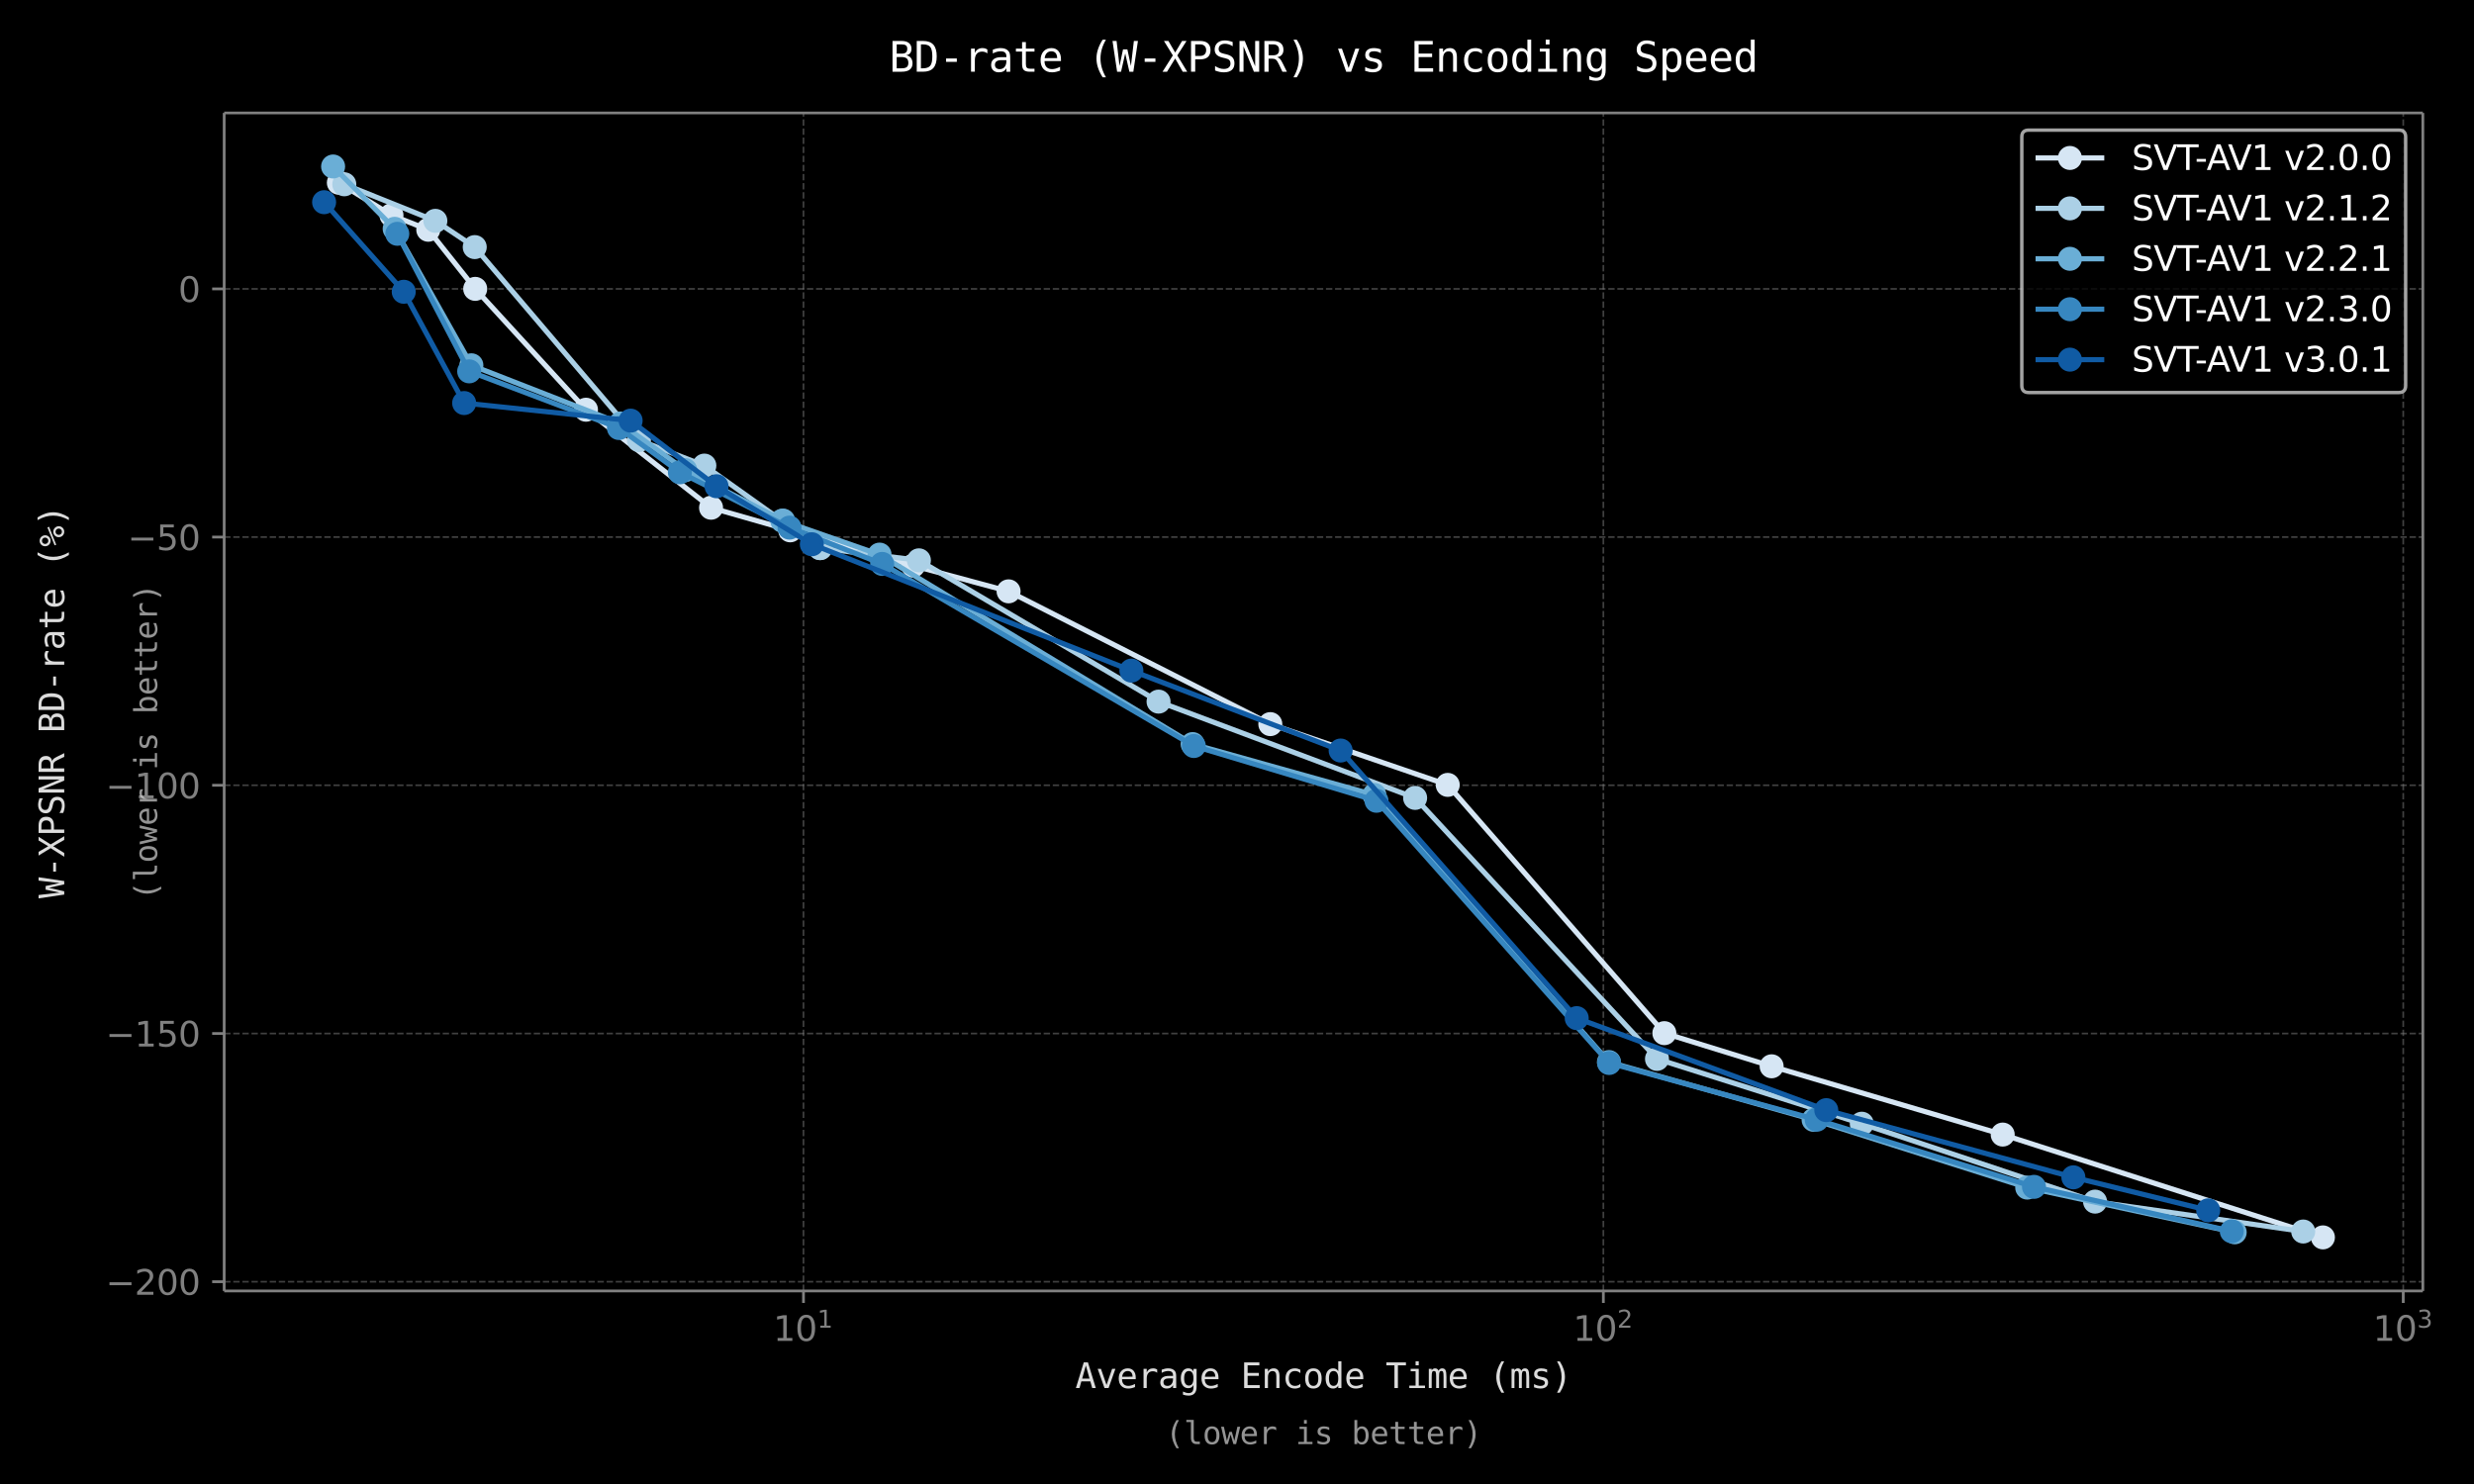 <!DOCTYPE svg  PUBLIC '-//W3C//DTD SVG 1.1//EN'  'http://www.w3.org/Graphics/SVG/1.1/DTD/svg11.dtd'>
<svg width="720pt" height="432pt" version="1.1" viewBox="0 0 720 432" xmlns="http://www.w3.org/2000/svg" xmlns:xlink="http://www.w3.org/1999/xlink"><defs><style type="text/css">*{stroke-linejoin: round; stroke-linecap: butt}</style></defs><g id="figure_1"><g id="patch_1"><path d="m0 432h720v-432h-720z"/></g><g id="axes_1"><g id="patch_2"><path d="m65.24 375.8h639.87v-342.92h-639.87z"/></g><g id="matplotlib.axis_1"><g id="xtick_1"><g id="line2d_1"><path d="m233.83 375.8v-342.92" clip-path="url(#pfe54d475d3)" fill="none" stroke="#808080" stroke-dasharray="1.85,0.8" stroke-opacity=".5" stroke-width=".5"/></g><g id="line2d_2"><defs><path id="m65450ee35b" d="m0 0v3.5" stroke="#808080" stroke-width=".8"/></defs><use x="233.832" y="375.797" fill="#808080" stroke="#808080" stroke-width=".8" xlink:href="#m65450ee35b"/></g><g id="text_1"><!-- $\mathdefault{10^{1}}$ --><g transform="translate(225.03 390.4) scale(.1 -.1)" fill="#808080"><defs><path id="DejaVuSans-31" transform="scale(.016)" d="m794 531h1031v3560l-1122-225v575l1116 225h631v-4135h1031v-531h-2687v531z"/><path id="DejaVuSans-30" transform="scale(.016)" d="m2034 4250q-487 0-733-480-245-479-245-1442 0-959 245-1439 246-480 733-480 491 0 736 480 246 480 246 1439 0 963-246 1442-245 480-736 480zm0 500q785 0 1199-621 414-620 414-1801 0-1178-414-1799-414-620-1199-620-784 0-1198 620-414 621-414 1799 0 1181 414 1801 414 621 1198 621z"/></defs><use transform="translate(0 .684)" xlink:href="#DejaVuSans-31"/><use transform="translate(63.623 .684)" xlink:href="#DejaVuSans-30"/><use transform="translate(128.2 38.966) scale(.7)" xlink:href="#DejaVuSans-31"/></g></g></g><g id="xtick_2"><g id="line2d_3"><path d="m466.62 375.8v-342.92" clip-path="url(#pfe54d475d3)" fill="none" stroke="#808080" stroke-dasharray="1.85,0.8" stroke-opacity=".5" stroke-width=".5"/></g><g id="line2d_4"><use x="466.62" y="375.797" fill="#808080" stroke="#808080" stroke-width=".8" xlink:href="#m65450ee35b"/></g><g id="text_2"><!-- $\mathdefault{10^{2}}$ --><g transform="translate(457.82 390.4) scale(.1 -.1)" fill="#808080"><defs><path id="DejaVuSans-32" transform="scale(.016)" d="m1228 531h2203v-531h-2962v531q359 372 979 998 621 627 780 809 303 340 423 576 121 236 121 464 0 372-261 606-261 235-680 235-297 0-627-103-329-103-704-313v638q381 153 712 231 332 78 607 78 725 0 1156-363 431-362 431-968 0-288-108-546-107-257-392-607-78-91-497-524-418-433-1181-1211z"/></defs><use transform="translate(0 .766)" xlink:href="#DejaVuSans-31"/><use transform="translate(63.623 .766)" xlink:href="#DejaVuSans-30"/><use transform="translate(128.2 39.047) scale(.7)" xlink:href="#DejaVuSans-32"/></g></g></g><g id="xtick_3"><g id="line2d_5"><path d="m699.41 375.8v-342.92" clip-path="url(#pfe54d475d3)" fill="none" stroke="#808080" stroke-dasharray="1.85,0.8" stroke-opacity=".5" stroke-width=".5"/></g><g id="line2d_6"><use x="699.408" y="375.797" fill="#808080" stroke="#808080" stroke-width=".8" xlink:href="#m65450ee35b"/></g><g id="text_3"><!-- $\mathdefault{10^{3}}$ --><g transform="translate(690.61 390.4) scale(.1 -.1)" fill="#808080"><defs><path id="DejaVuSans-33" transform="scale(.016)" d="m2597 2516q453-97 707-404 255-306 255-756 0-690-475-1069-475-378-1350-378-293 0-604 58t-642 174v609q262-153 574-231 313-78 654-78 593 0 904 234t311 681q0 413-289 645-289 233-804 233h-544v519h569q465 0 712 186t247 536q0 359-255 551-254 193-729 193-260 0-557-57-297-56-653-174v562q360 100 674 150t592 50q719 0 1137-327 419-326 419-882 0-388-222-655t-631-370z"/></defs><use transform="translate(0 .766)" xlink:href="#DejaVuSans-31"/><use transform="translate(63.623 .766)" xlink:href="#DejaVuSans-30"/><use transform="translate(128.2 39.047) scale(.7)" xlink:href="#DejaVuSans-33"/></g></g></g><g id="xtick_4"><g id="line2d_7"><defs><path id="mfd75c0cb4f" d="m0 0v2" stroke="#000" stroke-width=".6"/></defs><use x="71.12" y="375.797" stroke="#000000" stroke-width=".6" xlink:href="#mfd75c0cb4f"/></g></g><g id="xtick_5"><g id="line2d_8"><use x="112.112" y="375.797" stroke="#000000" stroke-width=".6" xlink:href="#mfd75c0cb4f"/></g></g><g id="xtick_6"><g id="line2d_9"><use x="141.196" y="375.797" stroke="#000000" stroke-width=".6" xlink:href="#mfd75c0cb4f"/></g></g><g id="xtick_7"><g id="line2d_10"><use x="163.756" y="375.797" stroke="#000000" stroke-width=".6" xlink:href="#mfd75c0cb4f"/></g></g><g id="xtick_8"><g id="line2d_11"><use x="182.188" y="375.797" stroke="#000000" stroke-width=".6" xlink:href="#mfd75c0cb4f"/></g></g><g id="xtick_9"><g id="line2d_12"><use x="197.773" y="375.797" stroke="#000000" stroke-width=".6" xlink:href="#mfd75c0cb4f"/></g></g><g id="xtick_10"><g id="line2d_13"><use x="211.272" y="375.797" stroke="#000000" stroke-width=".6" xlink:href="#mfd75c0cb4f"/></g></g><g id="xtick_11"><g id="line2d_14"><use x="223.18" y="375.797" stroke="#000000" stroke-width=".6" xlink:href="#mfd75c0cb4f"/></g></g><g id="xtick_12"><g id="line2d_15"><use x="303.908" y="375.797" stroke="#000000" stroke-width=".6" xlink:href="#mfd75c0cb4f"/></g></g><g id="xtick_13"><g id="line2d_16"><use x="344.9" y="375.797" stroke="#000000" stroke-width=".6" xlink:href="#mfd75c0cb4f"/></g></g><g id="xtick_14"><g id="line2d_17"><use x="373.984" y="375.797" stroke="#000000" stroke-width=".6" xlink:href="#mfd75c0cb4f"/></g></g><g id="xtick_15"><g id="line2d_18"><use x="396.544" y="375.797" stroke="#000000" stroke-width=".6" xlink:href="#mfd75c0cb4f"/></g></g><g id="xtick_16"><g id="line2d_19"><use x="414.976" y="375.797" stroke="#000000" stroke-width=".6" xlink:href="#mfd75c0cb4f"/></g></g><g id="xtick_17"><g id="line2d_20"><use x="430.561" y="375.797" stroke="#000000" stroke-width=".6" xlink:href="#mfd75c0cb4f"/></g></g><g id="xtick_18"><g id="line2d_21"><use x="444.061" y="375.797" stroke="#000000" stroke-width=".6" xlink:href="#mfd75c0cb4f"/></g></g><g id="xtick_19"><g id="line2d_22"><use x="455.968" y="375.797" stroke="#000000" stroke-width=".6" xlink:href="#mfd75c0cb4f"/></g></g><g id="xtick_20"><g id="line2d_23"><use x="536.696" y="375.797" stroke="#000000" stroke-width=".6" xlink:href="#mfd75c0cb4f"/></g></g><g id="xtick_21"><g id="line2d_24"><use x="577.688" y="375.797" stroke="#000000" stroke-width=".6" xlink:href="#mfd75c0cb4f"/></g></g><g id="xtick_22"><g id="line2d_25"><use x="606.773" y="375.797" stroke="#000000" stroke-width=".6" xlink:href="#mfd75c0cb4f"/></g></g><g id="xtick_23"><g id="line2d_26"><use x="629.332" y="375.797" stroke="#000000" stroke-width=".6" xlink:href="#mfd75c0cb4f"/></g></g><g id="xtick_24"><g id="line2d_27"><use x="647.765" y="375.797" stroke="#000000" stroke-width=".6" xlink:href="#mfd75c0cb4f"/></g></g><g id="xtick_25"><g id="line2d_28"><use x="663.349" y="375.797" stroke="#000000" stroke-width=".6" xlink:href="#mfd75c0cb4f"/></g></g><g id="xtick_26"><g id="line2d_29"><use x="676.849" y="375.797" stroke="#000000" stroke-width=".6" xlink:href="#mfd75c0cb4f"/></g></g><g id="xtick_27"><g id="line2d_30"><use x="688.757" y="375.797" stroke="#000000" stroke-width=".6" xlink:href="#mfd75c0cb4f"/></g></g><g id="text_4"><!-- Average Encode Time (ms) --><g transform="translate(312.93 404.07) scale(.1 -.1)" fill="#dcdcdc"><defs><path id="DejaVuSansMono-41" transform="scale(.016)" d="m1925 4109-666-2387h1332l-666 2387zm-381 557h765l1429-4666h-654l-343 1216h-1635l-337-1216h-653l1428 4666z"/><path id="DejaVuSansMono-76" transform="scale(.016)" d="m313 3500h596l1016-2937 1019 2937h597l-1244-3500h-741l-1243 3500z"/><path id="DejaVuSansMono-65" transform="scale(.016)" d="m3475 1894v-281h-2491v-19q0-572 298-885 299-312 843-312 275 0 575 87 300 88 641 266v-572q-328-134-633-201-305-68-589-68-816 0-1276 489-459 490-459 1349 0 837 450 1337t1200 500q669 0 1055-453t386-1237zm-575 169q-12 506-239 770t-652 264q-415 0-684-275t-319-763l1894 4z"/><path id="DejaVuSansMono-72" transform="scale(.016)" d="m3609 2778q-184 144-375 209-190 66-418 66-538 0-823-338-284-337-284-974v-1741h-578v3500h578v-684q144 372 442 570 299 198 708 198 213 0 397-53 185-53 353-165v-588z"/><path id="DejaVuSansMono-61" transform="scale(.016)" d="m2194 1759h-191q-503 0-758-177-254-176-254-526 0-315 190-490 191-175 528-175 475 0 747 329 272 330 275 911v128h-537zm1115 238v-1997h-578v519q-184-313-464-462-279-148-679-148-535 0-854 302-318 302-318 808 0 584 392 887t1151 303h772v91q-3 419-213 608-209 189-668 189-294 0-594-85-300-84-584-246v575q319 122 611 182 292 61 567 61 434 0 742-128t499-384q118-156 168-386t50-689z"/><path id="DejaVuSansMono-67" transform="scale(.016)" d="m2681 1778q0 647-211 983t-614 336q-422 0-644-336-221-336-221-983t223-986q224-339 649-339 396 0 607 340 211 341 211 985zm575-1553q0-788-372-1194-371-406-1093-406-238 0-498 44-259 43-518 128v569q306-144 556-213t460-69q465 0 677 254 213 253 213 803v25 390q-137-293-375-437-237-144-578-144-612 0-978 490-366 491-366 1313 0 825 366 1315 366 491 978 491 338 0 572-134t381-416v454h575v-3263z"/><path id="DejaVuSansMono-45" transform="scale(.016)" d="m616 4666h2768v-532h-2137v-1381h2044v-531h-2044v-1691h2197v-531h-2828v4666z"/><path id="DejaVuSansMono-6e" transform="scale(.016)" d="m3284 2169v-2169h-578v2169q0 472-166 693-165 222-518 222-403 0-621-286-217-285-217-820v-1978h-575v3500h575v-525q154 300 416 454 263 155 622 155 534 0 798-352 264-351 264-1063z"/><path id="DejaVuSansMono-63" transform="scale(.016)" d="m3316 178q-232-134-477-201-245-68-501-68-813 0-1271 487-458 488-458 1351 0 862 458 1349 458 488 1271 488 253 0 493-66 241-65 485-202v-603q-228 203-458 293-230 91-520 91-541 0-832-350-290-350-290-1e3 0-647 292-999 292-351 830-351 300 0 537 92 238 92 441 286v-597z"/><path id="DejaVuSansMono-6f" transform="scale(.016)" d="m1925 3097q-437 0-662-341-225-340-225-1009 0-666 225-1008t662-342q441 0 666 342t225 1008q0 669-225 1009-225 341-666 341zm0 487q728 0 1114-472 386-471 386-1365 0-897-385-1368-384-470-1115-470-728 0-1113 470-384 471-384 1368 0 894 384 1365 385 472 1113 472z"/><path id="DejaVuSansMono-64" transform="scale(.016)" d="m2681 3053v1810h575v-4863h-575v441q-143-260-383-396-239-136-551-136-634 0-999 492-364 493-364 1358 0 854 366 1339 366 486 997 486 316 0 556-136 241-135 378-395zm-1690-1306q0-669 212-1010 213-340 628-340 416 0 633 343 217 344 217 1007 0 666-217 1008t-633 342q-415 0-628-341-212-340-212-1009z"/><path id="DejaVuSansMono-54" transform="scale(.016)" d="m147 4666h3559v-532h-1459v-4134h-634v4134h-1466v532z"/><path id="DejaVuSansMono-69" transform="scale(.016)" d="m800 3500h1472v-3053h1141v-447h-2857v447h1141v2606h-897v447zm897 1363h575v-729h-575v729z"/><path id="DejaVuSansMono-6d" transform="scale(.016)" d="m2113 3144q106 225 270 332 164 108 395 108 422 0 595-327 174-326 174-1229v-2028h-525v2003q0 741-83 920-83 180-301 180-250 0-343-192-92-192-92-908v-2003h-525v2003q0 750-89 925t-320 175q-228 0-317-192t-89-908v-2003h-522v3500h522v-300q103 188 257 286 155 98 352 98 237 0 395-109t246-331z"/><path id="DejaVuSansMono-28" transform="scale(.016)" d="m2766 4856q-416-712-621-1420-204-708-204-1427 0-715 204-1425 205-709 621-1428h-500q-472 744-704 1448-231 705-231 1405 0 697 231 1403 232 707 704 1444h500z"/><path id="DejaVuSansMono-73" transform="scale(.016)" d="m3041 3378v-562q-247 143-497 215t-510 72q-390 0-583-127-192-126-192-385 0-235 144-351 144-115 716-224l231-44q428-81 648-325 221-244 221-634 0-519-369-812-369-292-1025-292-259 0-544 55-284 55-615 164v594q322-166 615-249 294-82 557-82 381 0 590 154 210 155 210 433 0 400-766 553l-25 7-216 43q-497 97-725 327t-228 626q0 504 340 777 341 273 973 273 281 0 540-52 260-51 510-154z"/><path id="DejaVuSansMono-29" transform="scale(.016)" d="m1088 4856h500q471-737 702-1444 232-706 232-1403 0-703-232-1409-231-706-702-1444h-500q415 725 620 1434 205 710 205 1419 0 713-205 1422-205 710-620 1425z"/></defs><use xlink:href="#DejaVuSansMono-41"/><use x="60.205" xlink:href="#DejaVuSansMono-76"/><use x="120.41" xlink:href="#DejaVuSansMono-65"/><use x="180.615" xlink:href="#DejaVuSansMono-72"/><use x="240.82" xlink:href="#DejaVuSansMono-61"/><use x="301.025" xlink:href="#DejaVuSansMono-67"/><use x="361.23" xlink:href="#DejaVuSansMono-65"/><use x="421.436" xlink:href="#DejaVuSansMono-20"/><use x="481.641" xlink:href="#DejaVuSansMono-45"/><use x="541.846" xlink:href="#DejaVuSansMono-6e"/><use x="602.051" xlink:href="#DejaVuSansMono-63"/><use x="662.256" xlink:href="#DejaVuSansMono-6f"/><use x="722.461" xlink:href="#DejaVuSansMono-64"/><use x="782.666" xlink:href="#DejaVuSansMono-65"/><use x="842.871" xlink:href="#DejaVuSansMono-20"/><use x="903.076" xlink:href="#DejaVuSansMono-54"/><use x="963.281" xlink:href="#DejaVuSansMono-69"/><use x="1023.486" xlink:href="#DejaVuSansMono-6d"/><use x="1083.691" xlink:href="#DejaVuSansMono-65"/><use x="1143.896" xlink:href="#DejaVuSansMono-20"/><use x="1204.102" xlink:href="#DejaVuSansMono-28"/><use x="1264.307" xlink:href="#DejaVuSansMono-6d"/><use x="1324.512" xlink:href="#DejaVuSansMono-73"/><use x="1384.717" xlink:href="#DejaVuSansMono-29"/></g></g></g><g id="matplotlib.axis_2"><g id="ytick_1"><g id="line2d_31"><path d="m65.24 373.11h639.87" clip-path="url(#pfe54d475d3)" fill="none" stroke="#808080" stroke-dasharray="1.85,0.8" stroke-opacity=".5" stroke-width=".5"/></g><g id="line2d_32"><defs><path id="m131a5d2573" d="m0 0h-3.5" stroke="#808080" stroke-width=".8"/></defs><use x="65.24" y="373.111" fill="#808080" stroke="#808080" stroke-width=".8" xlink:href="#m131a5d2573"/></g><g id="text_5"><!-- −200 --><g transform="translate(30.773 376.91) scale(.1 -.1)" fill="#808080"><defs><path id="DejaVuSans-2212" transform="scale(.016)" d="m678 2272h4006v-531h-4006v531z"/></defs><use xlink:href="#DejaVuSans-2212"/><use x="83.789" xlink:href="#DejaVuSans-32"/><use x="147.412" xlink:href="#DejaVuSans-30"/><use x="211.035" xlink:href="#DejaVuSans-30"/></g></g></g><g id="ytick_2"><g id="line2d_33"><path d="m65.24 300.86h639.87" clip-path="url(#pfe54d475d3)" fill="none" stroke="#808080" stroke-dasharray="1.85,0.8" stroke-opacity=".5" stroke-width=".5"/></g><g id="line2d_34"><use x="65.24" y="300.856" fill="#808080" stroke="#808080" stroke-width=".8" xlink:href="#m131a5d2573"/></g><g id="text_6"><!-- −150 --><g transform="translate(30.773 304.65) scale(.1 -.1)" fill="#808080"><defs><path id="DejaVuSans-35" transform="scale(.016)" d="m691 4666h2478v-532h-1900v-1143q137 47 274 70 138 23 276 23 781 0 1237-428 457-428 457-1159 0-753-469-1171-469-417-1322-417-294 0-599 50-304 50-629 150v635q281-153 581-228t634-75q541 0 856 284 316 284 316 772 0 487-316 771-315 285-856 285-253 0-505-56-251-56-513-175v2344z"/></defs><use xlink:href="#DejaVuSans-2212"/><use x="83.789" xlink:href="#DejaVuSans-31"/><use x="147.412" xlink:href="#DejaVuSans-35"/><use x="211.035" xlink:href="#DejaVuSans-30"/></g></g></g><g id="ytick_3"><g id="line2d_35"><path d="m65.24 228.6h639.87" clip-path="url(#pfe54d475d3)" fill="none" stroke="#808080" stroke-dasharray="1.85,0.8" stroke-opacity=".5" stroke-width=".5"/></g><g id="line2d_36"><use x="65.24" y="228.6" fill="#808080" stroke="#808080" stroke-width=".8" xlink:href="#m131a5d2573"/></g><g id="text_7"><!-- −100 --><g transform="translate(30.773 232.4) scale(.1 -.1)" fill="#808080"><use xlink:href="#DejaVuSans-2212"/><use x="83.789" xlink:href="#DejaVuSans-31"/><use x="147.412" xlink:href="#DejaVuSans-30"/><use x="211.035" xlink:href="#DejaVuSans-30"/></g></g></g><g id="ytick_4"><g id="line2d_37"><path d="m65.24 156.34h639.87" clip-path="url(#pfe54d475d3)" fill="none" stroke="#808080" stroke-dasharray="1.85,0.8" stroke-opacity=".5" stroke-width=".5"/></g><g id="line2d_38"><use x="65.24" y="156.345" fill="#808080" stroke="#808080" stroke-width=".8" xlink:href="#m131a5d2573"/></g><g id="text_8"><!-- −50 --><g transform="translate(37.135 160.14) scale(.1 -.1)" fill="#808080"><use xlink:href="#DejaVuSans-2212"/><use x="83.789" xlink:href="#DejaVuSans-35"/><use x="147.412" xlink:href="#DejaVuSans-30"/></g></g></g><g id="ytick_5"><g id="line2d_39"><path d="m65.24 84.089h639.87" clip-path="url(#pfe54d475d3)" fill="none" stroke="#808080" stroke-dasharray="1.85,0.8" stroke-opacity=".5" stroke-width=".5"/></g><g id="line2d_40"><use x="65.24" y="84.089" fill="#808080" stroke="#808080" stroke-width=".8" xlink:href="#m131a5d2573"/></g><g id="text_9"><!-- 0 --><g transform="translate(51.878 87.888) scale(.1 -.1)" fill="#808080"><use xlink:href="#DejaVuSans-30"/></g></g></g><g id="text_10"><!-- W-XPSNR BD-rate (%) --><g transform="translate(18.693 261.53) rotate(-90) scale(.1 -.1)" fill="#dcdcdc"><defs><path id="DejaVuSansMono-57" transform="scale(.016)" d="m0 4666h616l447-3788 531 2506h659l538-2512 447 3794h615l-697-4666h-597l-634 2772-631-2772h-597l-697 4666z"/><path id="DejaVuSansMono-2d" transform="scale(.016)" d="m1113 2009h1628v-512h-1628v512z"/><path id="DejaVuSansMono-58" transform="scale(.016)" d="m269 4666h678l1025-1760 1044 1760h678l-1397-2194 1497-2472h-678l-1144 2009-1234-2009h-682l1563 2472-1350 2194z"/><path id="DejaVuSansMono-50" transform="scale(.016)" d="m1247 4147v-1753h731q438 0 683 231t245 647-244 645q-243 230-684 230h-731zm-631 519h1362q781 0 1184-355 404-355 404-1039 0-691-402-1044-401-353-1186-353h-731v-1875h-631v4666z"/><path id="DejaVuSansMono-53" transform="scale(.016)" d="m3163 4506v-640q-288 184-577 278t-583 94q-447 0-706-208t-259-561q0-310 170-473 170-162 636-271l331-75q656-153 956-481t300-894q0-666-413-1016-412-350-1199-350-328 0-660 71-331 70-665 211v672q359-229 679-335 321-106 646-106 478 0 743 214 266 214 266 598 0 350-183 534-182 185-636 285l-337 78q-650 147-944 444t-294 797q0 625 420 1001 421 377 1118 377 269 0 565-61 297-61 626-183z"/><path id="DejaVuSansMono-4e" transform="scale(.016)" d="m434 4666h800l1575-3841v3841h610v-4666h-800l-1575 3841v-3841h-610v4666z"/><path id="DejaVuSansMono-52" transform="scale(.016)" d="m2375 2203q244-62 416-236 172-173 428-692l634-1275h-678l-556 1178q-241 503-433 648-192 146-502 146h-603v-1972h-634v4666h1300q769 0 1178-347t409-1003q0-463-252-755-251-292-707-358zm-1294 1944v-1656h691q453 0 675 203t222 622q0 403-236 617t-686 214h-666z"/><path id="DejaVuSansMono-42" transform="scale(.016)" d="m1153 2228v-1709h747q550 0 784 192 235 192 235 633 0 456-247 670t-772 214h-747zm0 1919v-1406h735q456 0 660 175 205 175 205 565 0 353-202 509-201 157-663 157h-735zm-634 519h1381q716 0 1103-310 388-309 388-875 0-428-205-675t-614-309q459-69 720-393 261-323 261-823 0-634-416-958-415-323-1237-323h-1381v4666z"/><path id="DejaVuSansMono-44" transform="scale(.016)" d="m1363 519q796 0 1112 392t316 1417q0 1035-314 1427t-1114 392h-300v-3628h300zm12 4147q1069 0 1575-569t506-1769q0-1194-506-1761t-1575-567h-947v4666h947z"/><path id="DejaVuSansMono-74" transform="scale(.016)" d="m1919 4494v-994h1306v-447h-1306v-1900q0-387 147-541 147-153 512-153h647v-459h-703q-647 0-913 259-265 260-265 894v1900h-935v447h935v994h575z"/><path id="DejaVuSansMono-25" transform="scale(.016)" d="m2175 997q0-244 164-410 164-165 408-165 241 0 408 167t167 408-169 409q-169 169-406 169-244 0-408-166-164-165-164-412zm-422 0q0 422 287 711 288 289 707 289 200 0 379-75 180-75 324-219 144-147 222-328t78-378q0-416-291-707-290-290-712-290-425 0-710 286-284 286-284 711zm-1375 456-109 300 3256 1306 128-300-3275-1306zm147 2022q0-247 164-411t411-164q241 0 409 167 169 167 169 408t-169 408q-168 167-409 167t-408-166q-167-165-167-409zm-422 0q0 422 287 711 288 289 710 289 200 0 383-75t323-216q141-140 217-323 77-183 77-386 0-419-291-708-290-289-709-289-422 0-710 287-287 288-287 710z"/></defs><use xlink:href="#DejaVuSansMono-57"/><use x="60.205" xlink:href="#DejaVuSansMono-2d"/><use x="120.41" xlink:href="#DejaVuSansMono-58"/><use x="180.615" xlink:href="#DejaVuSansMono-50"/><use x="240.82" xlink:href="#DejaVuSansMono-53"/><use x="301.025" xlink:href="#DejaVuSansMono-4e"/><use x="361.23" xlink:href="#DejaVuSansMono-52"/><use x="421.436" xlink:href="#DejaVuSansMono-20"/><use x="481.641" xlink:href="#DejaVuSansMono-42"/><use x="541.846" xlink:href="#DejaVuSansMono-44"/><use x="602.051" xlink:href="#DejaVuSansMono-2d"/><use x="662.256" xlink:href="#DejaVuSansMono-72"/><use x="722.461" xlink:href="#DejaVuSansMono-61"/><use x="782.666" xlink:href="#DejaVuSansMono-74"/><use x="842.871" xlink:href="#DejaVuSansMono-65"/><use x="903.076" xlink:href="#DejaVuSansMono-20"/><use x="963.281" xlink:href="#DejaVuSansMono-28"/><use x="1023.486" xlink:href="#DejaVuSansMono-25"/><use x="1083.691" xlink:href="#DejaVuSansMono-29"/></g></g></g><g id="line2d_41"><path d="m676.03 360.21-93.188-29.931-67.25-19.876-31.221-9.646-63.043-72.273-51.631-17.693-76.174-38.649-27.775-7.479-35.78-10.28-23.033-6.58-36.403-28.534-32.233-35.181-13.661-17.205-10.708-4.233-15.316-9.454" clip-path="url(#pfe54d475d3)" fill="none" stroke="#d6e6f4" stroke-linecap="square" stroke-width="1.5"/><defs><path id="m5ef9b2df1b" d="m0 3c0.796 0 1.559-0.316 2.121-0.879 0.563-0.563 0.879-1.326 0.879-2.121s-0.316-1.559-0.879-2.121c-0.563-0.563-1.326-0.879-2.121-0.879s-1.559 0.316-2.121 0.879c-0.563 0.563-0.879 1.326-0.879 2.121s0.316 1.559 0.879 2.121c0.563 0.563 1.326 0.879 2.121 0.879z" stroke="#d6e6f4"/></defs><g clip-path="url(#pfe54d475d3)" fill="#d6e6f4" stroke="#d6e6f4"><use x="676.03" y="360.21" xlink:href="#m5ef9b2df1b"/><use x="582.841" y="330.279" xlink:href="#m5ef9b2df1b"/><use x="515.592" y="310.403" xlink:href="#m5ef9b2df1b"/><use x="484.371" y="300.757" xlink:href="#m5ef9b2df1b"/><use x="421.328" y="228.484" xlink:href="#m5ef9b2df1b"/><use x="369.697" y="210.792" xlink:href="#m5ef9b2df1b"/><use x="293.523" y="172.142" xlink:href="#m5ef9b2df1b"/><use x="265.748" y="164.663" xlink:href="#m5ef9b2df1b"/><use x="229.969" y="154.383" xlink:href="#m5ef9b2df1b"/><use x="206.936" y="147.803" xlink:href="#m5ef9b2df1b"/><use x="170.532" y="119.27" xlink:href="#m5ef9b2df1b"/><use x="138.299" y="84.089" xlink:href="#m5ef9b2df1b"/><use x="124.638" y="66.884" xlink:href="#m5ef9b2df1b"/><use x="113.93" y="62.651" xlink:href="#m5ef9b2df1b"/><use x="98.614" y="53.197" xlink:href="#m5ef9b2df1b"/></g></g><g id="line2d_42"><path d="m670.3 358.5-60.578-8.704-67.89-22.676-59.602-18.869-70.388-75.979-74.666-28.029-69.745-41.13-28.833-3.555h0.161l-33.771-24.022-19.029-7.406-47.795-56.202-11.462-7.645-26.497-10.639" clip-path="url(#pfe54d475d3)" fill="none" stroke="#abd0e6" stroke-linecap="square" stroke-width="1.5"/><defs><path id="m54245d8eb4" d="m0 3c0.796 0 1.559-0.316 2.121-0.879 0.563-0.563 0.879-1.326 0.879-2.121s-0.316-1.559-0.879-2.121c-0.563-0.563-1.326-0.879-2.121-0.879s-1.559 0.316-2.121 0.879c-0.563 0.563-0.879 1.326-0.879 2.121s0.316 1.559 0.879 2.121c0.563 0.563 1.326 0.879 2.121 0.879z" stroke="#abd0e6"/></defs><g clip-path="url(#pfe54d475d3)" fill="#abd0e6" stroke="#abd0e6"><use x="670.296" y="358.5" xlink:href="#m54245d8eb4"/><use x="609.718" y="349.796" xlink:href="#m54245d8eb4"/><use x="541.828" y="327.12" xlink:href="#m54245d8eb4"/><use x="482.226" y="308.252" xlink:href="#m54245d8eb4"/><use x="411.838" y="232.273" xlink:href="#m54245d8eb4"/><use x="337.172" y="204.244" xlink:href="#m54245d8eb4"/><use x="267.427" y="163.114" xlink:href="#m54245d8eb4"/><use x="238.594" y="159.559" xlink:href="#m54245d8eb4"/><use x="238.756" y="159.559" xlink:href="#m54245d8eb4"/><use x="204.984" y="135.538" xlink:href="#m54245d8eb4"/><use x="185.956" y="128.132" xlink:href="#m54245d8eb4"/><use x="138.161" y="71.929" xlink:href="#m54245d8eb4"/><use x="126.699" y="64.285" xlink:href="#m54245d8eb4"/><use x="100.202" y="53.646" xlink:href="#m54245d8eb4"/></g></g><g id="line2d_43"><path d="m650.36 358.73-60.384-13.018-62.163-19.722-59.568-16.814-68.262-77.756-52.891-14.816-91.112-55.152-28.32-9.882h0.279l-28.505-14.717-18.834-13.571-43.414-16.943-22.322-39.734-17.917-18.136" clip-path="url(#pfe54d475d3)" fill="none" stroke="#6aaed6" stroke-linecap="square" stroke-width="1.5"/><defs><path id="mdbe6063106" d="m0 3c0.796 0 1.559-0.316 2.121-0.879 0.563-0.563 0.879-1.326 0.879-2.121s-0.316-1.559-0.879-2.121c-0.563-0.563-1.326-0.879-2.121-0.879s-1.559 0.316-2.121 0.879c-0.563 0.563-0.879 1.326-0.879 2.121s0.316 1.559 0.879 2.121c0.563 0.563 1.326 0.879 2.121 0.879z" stroke="#6aaed6"/></defs><g clip-path="url(#pfe54d475d3)" fill="#6aaed6" stroke="#6aaed6"><use x="650.358" y="358.728" xlink:href="#mdbe6063106"/><use x="589.974" y="345.71" xlink:href="#mdbe6063106"/><use x="527.81" y="325.988" xlink:href="#mdbe6063106"/><use x="468.242" y="309.174" xlink:href="#mdbe6063106"/><use x="399.98" y="231.419" xlink:href="#mdbe6063106"/><use x="347.089" y="216.602" xlink:href="#mdbe6063106"/><use x="255.977" y="161.45" xlink:href="#mdbe6063106"/><use x="227.657" y="151.568" xlink:href="#mdbe6063106"/><use x="227.936" y="151.568" xlink:href="#mdbe6063106"/><use x="199.432" y="136.85" xlink:href="#mdbe6063106"/><use x="180.598" y="123.279" xlink:href="#mdbe6063106"/><use x="137.184" y="106.336" xlink:href="#mdbe6063106"/><use x="114.861" y="66.603" xlink:href="#mdbe6063106"/><use x="96.944" y="48.467" xlink:href="#mdbe6063106"/></g></g><g id="line2d_44"><path d="m649.51 358.43-57.561-12.934-63.241-19.545-60.419-16.512-67.698-76.333-53.152-15.94-90.699-53.011-26.965-10.565-31.912-16.099-17.74-12.893-43.576-16.497-20.922-40.045" clip-path="url(#pfe54d475d3)" fill="none" stroke="#3787c0" stroke-linecap="square" stroke-width="1.5"/><defs><path id="ma8d652e898" d="m0 3c0.796 0 1.559-0.316 2.121-0.879 0.563-0.563 0.879-1.326 0.879-2.121s-0.316-1.559-0.879-2.121c-0.563-0.563-1.326-0.879-2.121-0.879s-1.559 0.316-2.121 0.879c-0.563 0.563-0.879 1.326-0.879 2.121s0.316 1.559 0.879 2.121c0.563 0.563 1.326 0.879 2.121 0.879z" stroke="#3787c0"/></defs><g clip-path="url(#pfe54d475d3)" fill="#3787c0" stroke="#3787c0"><use x="649.508" y="358.432" xlink:href="#ma8d652e898"/><use x="591.948" y="345.498" xlink:href="#ma8d652e898"/><use x="528.707" y="325.953" xlink:href="#ma8d652e898"/><use x="468.288" y="309.44" xlink:href="#ma8d652e898"/><use x="400.589" y="233.108" xlink:href="#ma8d652e898"/><use x="347.438" y="217.168" xlink:href="#ma8d652e898"/><use x="256.739" y="164.157" xlink:href="#ma8d652e898"/><use x="229.774" y="153.591" xlink:href="#ma8d652e898"/><use x="197.862" y="137.492" xlink:href="#ma8d652e898"/><use x="180.122" y="124.599" xlink:href="#ma8d652e898"/><use x="136.546" y="108.102" xlink:href="#ma8d652e898"/><use x="115.624" y="68.057" xlink:href="#ma8d652e898"/></g></g><g id="line2d_45"><path d="m642.65 352.33-39.246-9.607-71.913-19.559-72.63-26.781-68.701-77.902-60.903-23.267-92.998-36.782-27.734-16.888-24.998-19.1-48.449-5.116-17.58-32.395-23.176-26.074" clip-path="url(#pfe54d475d3)" fill="none" stroke="#105ba4" stroke-linecap="square" stroke-width="1.5"/><defs><path id="m154d116c73" d="m0 3c0.796 0 1.559-0.316 2.121-0.879 0.563-0.563 0.879-1.326 0.879-2.121s-0.316-1.559-0.879-2.121c-0.563-0.563-1.326-0.879-2.121-0.879s-1.559 0.316-2.121 0.879c-0.563 0.563-0.879 1.326-0.879 2.121s0.316 1.559 0.879 2.121c0.563 0.563 1.326 0.879 2.121 0.879z" stroke="#105ba4"/></defs><g clip-path="url(#pfe54d475d3)" fill="#105ba4" stroke="#105ba4"><use x="642.654" y="352.332" xlink:href="#m154d116c73"/><use x="603.407" y="342.725" xlink:href="#m154d116c73"/><use x="531.494" y="323.166" xlink:href="#m154d116c73"/><use x="458.864" y="296.385" xlink:href="#m154d116c73"/><use x="390.163" y="218.482" xlink:href="#m154d116c73"/><use x="329.26" y="195.216" xlink:href="#m154d116c73"/><use x="236.262" y="158.433" xlink:href="#m154d116c73"/><use x="208.528" y="141.545" xlink:href="#m154d116c73"/><use x="183.53" y="122.446" xlink:href="#m154d116c73"/><use x="135.081" y="117.33" xlink:href="#m154d116c73"/><use x="117.501" y="84.935" xlink:href="#m154d116c73"/><use x="94.325" y="58.861" xlink:href="#m154d116c73"/></g></g><g id="patch_3"><path d="m65.24 375.8v-342.92" fill="none" stroke="#808080" stroke-linecap="square" stroke-width=".8"/></g><g id="patch_4"><path d="m705.11 375.8v-342.92" fill="none" stroke="#808080" stroke-linecap="square" stroke-width=".8"/></g><g id="patch_5"><path d="m65.24 375.8h639.87" fill="none" stroke="#808080" stroke-linecap="square" stroke-width=".8"/></g><g id="patch_6"><path d="m65.24 32.88h639.87" fill="none" stroke="#808080" stroke-linecap="square" stroke-width=".8"/></g><g id="text_11"><!-- (lower is better) --><g transform="translate(339.12 420.38) scale(.09 -.09)" fill="#d3d3d3" opacity=".7"><defs><path id="DejaVuSansMono-6c" transform="scale(.016)" d="m1997 1269q0-388 142-585 142-196 420-196h672v-488h-728q-515 0-798 331-283 332-283 938v3178h-922v450h1497v-3628z"/><path id="DejaVuSansMono-77" transform="scale(.016)" d="m0 3500h569l609-2828 500 1806h491l506-1806 609 2828h569l-819-3500h-550l-559 1919-556-1919h-550l-819 3500z"/><path id="DejaVuSansMono-62" transform="scale(.016)" d="m2869 1747q0 669-213 1009-212 341-628 341-419 0-635-342-215-342-215-1008 0-663 215-1007 216-343 635-343 416 0 628 340 213 341 213 1010zm-1691 1306q138 256 380 393 242 138 561 138 631 0 993-486 363-485 363-1339 0-865-364-1358-364-492-998-492-313 0-552 136t-383 396v-441h-575v4863h575v-1810z"/></defs><use xlink:href="#DejaVuSansMono-28"/><use x="60.205" xlink:href="#DejaVuSansMono-6c"/><use x="120.41" xlink:href="#DejaVuSansMono-6f"/><use x="180.615" xlink:href="#DejaVuSansMono-77"/><use x="240.82" xlink:href="#DejaVuSansMono-65"/><use x="301.025" xlink:href="#DejaVuSansMono-72"/><use x="361.23" xlink:href="#DejaVuSansMono-20"/><use x="421.436" xlink:href="#DejaVuSansMono-69"/><use x="481.641" xlink:href="#DejaVuSansMono-73"/><use x="541.846" xlink:href="#DejaVuSansMono-20"/><use x="602.051" xlink:href="#DejaVuSansMono-62"/><use x="662.256" xlink:href="#DejaVuSansMono-65"/><use x="722.461" xlink:href="#DejaVuSansMono-74"/><use x="782.666" xlink:href="#DejaVuSansMono-74"/><use x="842.871" xlink:href="#DejaVuSansMono-65"/><use x="903.076" xlink:href="#DejaVuSansMono-72"/><use x="963.281" xlink:href="#DejaVuSansMono-29"/></g></g><g id="text_12"><!-- (lower is better) --><g transform="translate(45.707 262.06) rotate(-90) scale(.09 -.09)" fill="#d3d3d3" opacity=".7"><use xlink:href="#DejaVuSansMono-28"/><use x="60.205" xlink:href="#DejaVuSansMono-6c"/><use x="120.41" xlink:href="#DejaVuSansMono-6f"/><use x="180.615" xlink:href="#DejaVuSansMono-77"/><use x="240.82" xlink:href="#DejaVuSansMono-65"/><use x="301.025" xlink:href="#DejaVuSansMono-72"/><use x="361.23" xlink:href="#DejaVuSansMono-20"/><use x="421.436" xlink:href="#DejaVuSansMono-69"/><use x="481.641" xlink:href="#DejaVuSansMono-73"/><use x="541.846" xlink:href="#DejaVuSansMono-20"/><use x="602.051" xlink:href="#DejaVuSansMono-62"/><use x="662.256" xlink:href="#DejaVuSansMono-65"/><use x="722.461" xlink:href="#DejaVuSansMono-74"/><use x="782.666" xlink:href="#DejaVuSansMono-74"/><use x="842.871" xlink:href="#DejaVuSansMono-65"/><use x="903.076" xlink:href="#DejaVuSansMono-72"/><use x="963.281" xlink:href="#DejaVuSansMono-29"/></g></g><g id="text_13"><!-- BD-rate (W-XPSNR) vs Encoding Speed --><g transform="translate(258.75 20.88) scale(.12 -.12)" fill="#fff"><defs><path id="DejaVuSansMono-70" transform="scale(.016)" d="m1172 441v-1772h-578v4831h578v-447q144 260 383 395 239 136 551 136 635 0 996-491 361-490 361-1359 0-853-363-1339-362-486-994-486-318 0-558 136-239 136-376 396zm1687 1306q0 669-211 1009-210 341-626 341-419 0-635-342-215-342-215-1008 0-663 215-1007 216-343 635-343 416 0 626 340 211 341 211 1010z"/></defs><use xlink:href="#DejaVuSansMono-42"/><use x="60.205" xlink:href="#DejaVuSansMono-44"/><use x="120.41" xlink:href="#DejaVuSansMono-2d"/><use x="180.615" xlink:href="#DejaVuSansMono-72"/><use x="240.82" xlink:href="#DejaVuSansMono-61"/><use x="301.025" xlink:href="#DejaVuSansMono-74"/><use x="361.23" xlink:href="#DejaVuSansMono-65"/><use x="421.436" xlink:href="#DejaVuSansMono-20"/><use x="481.641" xlink:href="#DejaVuSansMono-28"/><use x="541.846" xlink:href="#DejaVuSansMono-57"/><use x="602.051" xlink:href="#DejaVuSansMono-2d"/><use x="662.256" xlink:href="#DejaVuSansMono-58"/><use x="722.461" xlink:href="#DejaVuSansMono-50"/><use x="782.666" xlink:href="#DejaVuSansMono-53"/><use x="842.871" xlink:href="#DejaVuSansMono-4e"/><use x="903.076" xlink:href="#DejaVuSansMono-52"/><use x="963.281" xlink:href="#DejaVuSansMono-29"/><use x="1023.486" xlink:href="#DejaVuSansMono-20"/><use x="1083.691" xlink:href="#DejaVuSansMono-76"/><use x="1143.896" xlink:href="#DejaVuSansMono-73"/><use x="1204.102" xlink:href="#DejaVuSansMono-20"/><use x="1264.307" xlink:href="#DejaVuSansMono-45"/><use x="1324.512" xlink:href="#DejaVuSansMono-6e"/><use x="1384.717" xlink:href="#DejaVuSansMono-63"/><use x="1444.922" xlink:href="#DejaVuSansMono-6f"/><use x="1505.127" xlink:href="#DejaVuSansMono-64"/><use x="1565.332" xlink:href="#DejaVuSansMono-69"/><use x="1625.537" xlink:href="#DejaVuSansMono-6e"/><use x="1685.742" xlink:href="#DejaVuSansMono-67"/><use x="1745.947" xlink:href="#DejaVuSansMono-20"/><use x="1806.152" xlink:href="#DejaVuSansMono-53"/><use x="1866.357" xlink:href="#DejaVuSansMono-70"/><use x="1926.562" xlink:href="#DejaVuSansMono-65"/><use x="1986.768" xlink:href="#DejaVuSansMono-65"/><use x="2046.973" xlink:href="#DejaVuSansMono-64"/></g></g><g id="legend_1"><g id="patch_7"><path d="m590.4 114.27h107.71q2 0 2-2v-72.391q0-2-2-2h-107.71q-2 0-2 2v72.391q0 2 2 2z" opacity=".8" stroke="#ccc"/></g><g id="line2d_46"><path d="m592.4 45.978h10 10" fill="none" stroke="#d6e6f4" stroke-linecap="square" stroke-width="1.5"/><use x="602.401" y="45.978" fill="#d6e6f4" stroke="#d6e6f4" xlink:href="#m5ef9b2df1b"/></g><g id="text_14"><!-- SVT-AV1 v2.0.0 --><g transform="translate(620.4 49.478) scale(.1 -.1)" fill="#fff"><defs><path id="DejaVuSans-53" transform="scale(.016)" d="m3425 4513v-616q-359 172-678 256-319 85-616 85-515 0-795-200t-280-569q0-310 186-468 186-157 705-254l381-78q706-135 1042-474t336-907q0-679-455-1029-454-350-1332-350-331 0-705 75-373 75-773 222v650q384-215 753-325 369-109 725-109 540 0 834 212 294 213 294 607 0 343-211 537t-692 291l-385 75q-706 140-1022 440-315 300-315 835 0 619 436 975t1201 356q329 0 669-60 341-59 697-177z"/><path id="DejaVuSans-56" transform="scale(.016)" d="m1831 0-1781 4666h659l1479-3928 1481 3928h656l-1778-4666h-716z"/><path id="DejaVuSans-54" transform="scale(.016)" d="m-19 4666h3947v-532h-1656v-4134h-634v4134h-1657v532z"/><path id="DejaVuSans-2d" transform="scale(.016)" d="m313 2009h1684v-512h-1684v512z"/><path id="DejaVuSans-41" transform="scale(.016)" d="m2188 4044-857-2322h1716l-859 2322zm-357 622h716l1778-4666h-656l-425 1197h-2103l-425-1197h-666l1781 4666z"/><path id="DejaVuSans-76" transform="scale(.016)" d="m191 3500h609l1094-2937 1094 2937h609l-1313-3500h-781l-1312 3500z"/><path id="DejaVuSans-2e" transform="scale(.016)" d="m684 794h660v-794h-660v794z"/></defs><use xlink:href="#DejaVuSans-53"/><use x="63.477" xlink:href="#DejaVuSans-56"/><use x="131.885" xlink:href="#DejaVuSans-54"/><use x="183.844" xlink:href="#DejaVuSans-2d"/><use x="217.678" xlink:href="#DejaVuSans-41"/><use x="279.711" xlink:href="#DejaVuSans-56"/><use x="348.119" xlink:href="#DejaVuSans-31"/><use x="411.742" xlink:href="#DejaVuSans-20"/><use x="443.529" xlink:href="#DejaVuSans-76"/><use x="502.709" xlink:href="#DejaVuSans-32"/><use x="566.332" xlink:href="#DejaVuSans-2e"/><use x="598.119" xlink:href="#DejaVuSans-30"/><use x="661.742" xlink:href="#DejaVuSans-2e"/><use x="693.529" xlink:href="#DejaVuSans-30"/></g></g><g id="line2d_47"><path d="m592.4 60.657h10 10" fill="none" stroke="#abd0e6" stroke-linecap="square" stroke-width="1.5"/><use x="602.401" y="60.657" fill="#abd0e6" stroke="#abd0e6" xlink:href="#m54245d8eb4"/></g><g id="text_15"><!-- SVT-AV1 v2.1.2 --><g transform="translate(620.4 64.157) scale(.1 -.1)" fill="#fff"><use xlink:href="#DejaVuSans-53"/><use x="63.477" xlink:href="#DejaVuSans-56"/><use x="131.885" xlink:href="#DejaVuSans-54"/><use x="183.844" xlink:href="#DejaVuSans-2d"/><use x="217.678" xlink:href="#DejaVuSans-41"/><use x="279.711" xlink:href="#DejaVuSans-56"/><use x="348.119" xlink:href="#DejaVuSans-31"/><use x="411.742" xlink:href="#DejaVuSans-20"/><use x="443.529" xlink:href="#DejaVuSans-76"/><use x="502.709" xlink:href="#DejaVuSans-32"/><use x="566.332" xlink:href="#DejaVuSans-2e"/><use x="598.119" xlink:href="#DejaVuSans-31"/><use x="661.742" xlink:href="#DejaVuSans-2e"/><use x="693.529" xlink:href="#DejaVuSans-32"/></g></g><g id="line2d_48"><path d="m592.4 75.335h10 10" fill="none" stroke="#6aaed6" stroke-linecap="square" stroke-width="1.5"/><use x="602.401" y="75.335" fill="#6aaed6" stroke="#6aaed6" xlink:href="#mdbe6063106"/></g><g id="text_16"><!-- SVT-AV1 v2.2.1 --><g transform="translate(620.4 78.835) scale(.1 -.1)" fill="#fff"><use xlink:href="#DejaVuSans-53"/><use x="63.477" xlink:href="#DejaVuSans-56"/><use x="131.885" xlink:href="#DejaVuSans-54"/><use x="183.844" xlink:href="#DejaVuSans-2d"/><use x="217.678" xlink:href="#DejaVuSans-41"/><use x="279.711" xlink:href="#DejaVuSans-56"/><use x="348.119" xlink:href="#DejaVuSans-31"/><use x="411.742" xlink:href="#DejaVuSans-20"/><use x="443.529" xlink:href="#DejaVuSans-76"/><use x="502.709" xlink:href="#DejaVuSans-32"/><use x="566.332" xlink:href="#DejaVuSans-2e"/><use x="598.119" xlink:href="#DejaVuSans-32"/><use x="661.742" xlink:href="#DejaVuSans-2e"/><use x="693.529" xlink:href="#DejaVuSans-31"/></g></g><g id="line2d_49"><path d="m592.4 90.013h10 10" fill="none" stroke="#3787c0" stroke-linecap="square" stroke-width="1.5"/><use x="602.401" y="90.013" fill="#3787c0" stroke="#3787c0" xlink:href="#ma8d652e898"/></g><g id="text_17"><!-- SVT-AV1 v2.3.0 --><g transform="translate(620.4 93.513) scale(.1 -.1)" fill="#fff"><use xlink:href="#DejaVuSans-53"/><use x="63.477" xlink:href="#DejaVuSans-56"/><use x="131.885" xlink:href="#DejaVuSans-54"/><use x="183.844" xlink:href="#DejaVuSans-2d"/><use x="217.678" xlink:href="#DejaVuSans-41"/><use x="279.711" xlink:href="#DejaVuSans-56"/><use x="348.119" xlink:href="#DejaVuSans-31"/><use x="411.742" xlink:href="#DejaVuSans-20"/><use x="443.529" xlink:href="#DejaVuSans-76"/><use x="502.709" xlink:href="#DejaVuSans-32"/><use x="566.332" xlink:href="#DejaVuSans-2e"/><use x="598.119" xlink:href="#DejaVuSans-33"/><use x="661.742" xlink:href="#DejaVuSans-2e"/><use x="693.529" xlink:href="#DejaVuSans-30"/></g></g><g id="line2d_50"><path d="m592.4 104.69h10 10" fill="none" stroke="#105ba4" stroke-linecap="square" stroke-width="1.5"/><use x="602.401" y="104.691" fill="#105ba4" stroke="#105ba4" xlink:href="#m154d116c73"/></g><g id="text_18"><!-- SVT-AV1 v3.0.1 --><g transform="translate(620.4 108.19) scale(.1 -.1)" fill="#fff"><use xlink:href="#DejaVuSans-53"/><use x="63.477" xlink:href="#DejaVuSans-56"/><use x="131.885" xlink:href="#DejaVuSans-54"/><use x="183.844" xlink:href="#DejaVuSans-2d"/><use x="217.678" xlink:href="#DejaVuSans-41"/><use x="279.711" xlink:href="#DejaVuSans-56"/><use x="348.119" xlink:href="#DejaVuSans-31"/><use x="411.742" xlink:href="#DejaVuSans-20"/><use x="443.529" xlink:href="#DejaVuSans-76"/><use x="502.709" xlink:href="#DejaVuSans-33"/><use x="566.332" xlink:href="#DejaVuSans-2e"/><use x="598.119" xlink:href="#DejaVuSans-30"/><use x="661.742" xlink:href="#DejaVuSans-2e"/><use x="693.529" xlink:href="#DejaVuSans-31"/></g></g></g></g></g><defs><clipPath id="pfe54d475d3"><rect x="65.24" y="32.88" width="639.87" height="342.92"/></clipPath></defs></svg>
